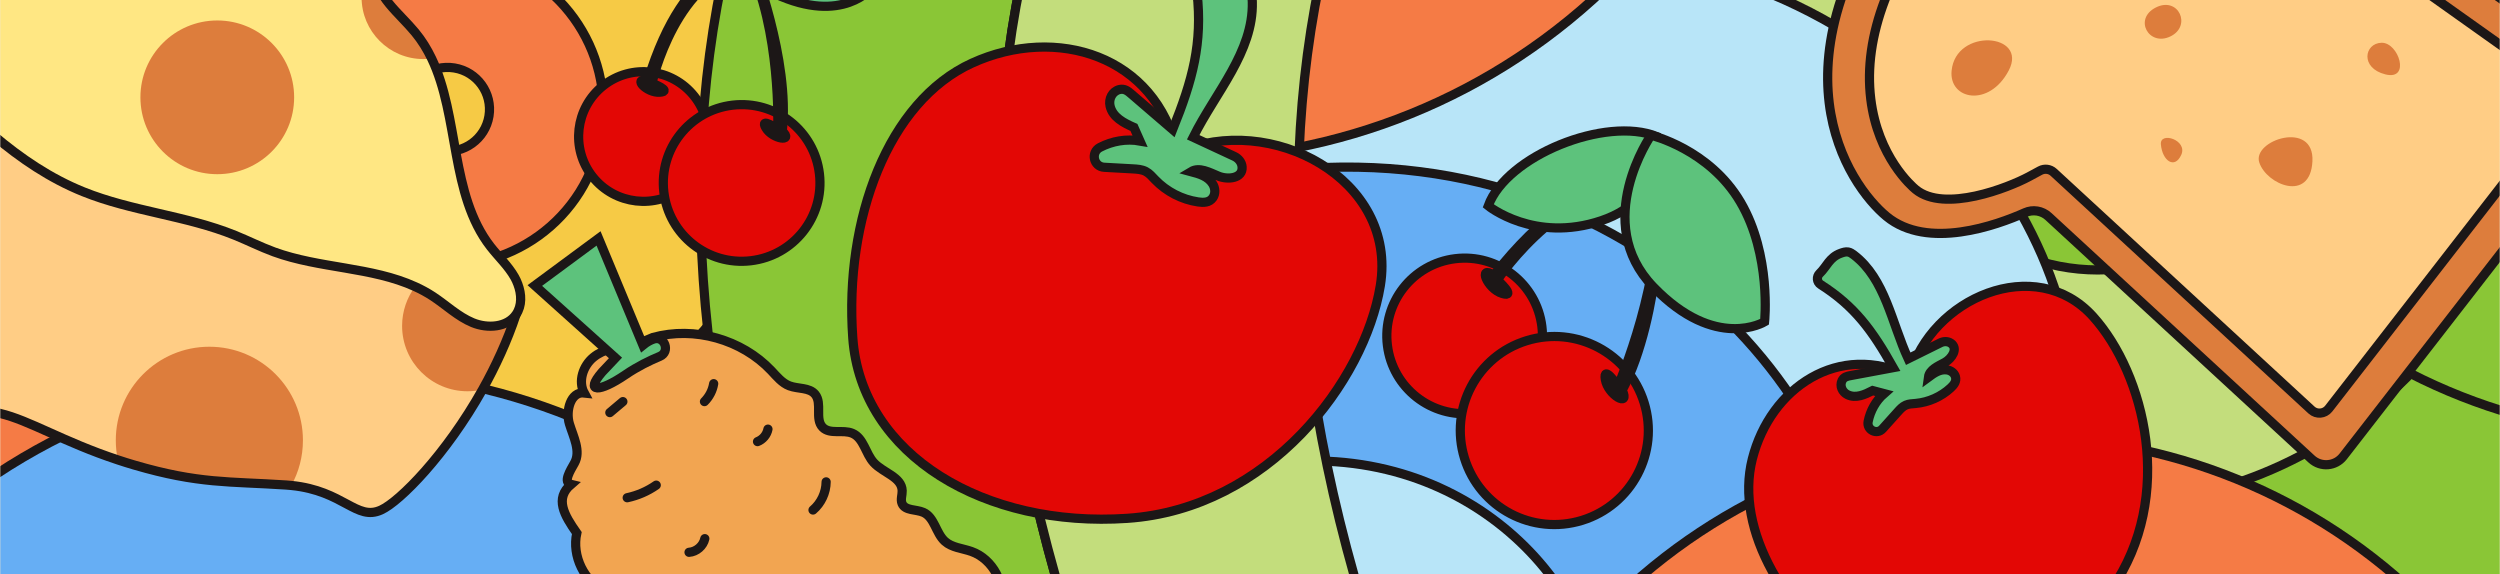 <svg width="1049" height="241" viewBox="0 0 1049 241" fill="none" xmlns="http://www.w3.org/2000/svg">
<g clip-path="url(#clip0_362_500)">
<rect width="1049" height="241" fill="#F0E6D1"/>
<mask id="mask0_362_500" style="mask-type:alpha" maskUnits="userSpaceOnUse" x="0" y="-122" width="1049" height="645">
<path d="M1049 -121.974H0V522.149H1049V-121.974Z" fill="black"/>
</mask>
<g mask="url(#mask0_362_500)">
<path d="M880.235 342.125C1053.18 342.125 1193.37 201.928 1193.37 28.986C1193.37 -143.956 1053.18 -284.153 880.235 -284.153C707.293 -284.153 567.095 -143.956 567.095 28.986C567.095 201.928 707.293 342.125 880.235 342.125Z" fill="#8AC636"/>
<path d="M880.235 342.125C1053.18 342.125 1193.37 201.928 1193.37 28.986C1193.37 -143.956 1053.18 -284.153 880.235 -284.153C707.293 -284.153 567.095 -143.956 567.095 28.986C567.095 201.928 707.293 342.125 880.235 342.125Z" stroke="#1C1717" stroke-width="3.861" stroke-miterlimit="10"/>
<path d="M1009.74 158.5C1081.26 86.974 1081.26 -28.992 1009.74 -100.517C938.212 -172.043 822.246 -172.043 750.721 -100.517C679.195 -28.992 679.195 86.974 750.721 158.5C822.246 230.025 938.212 230.025 1009.74 158.5Z" fill="#C3DD7C" stroke="#1C1717" stroke-width="3.861" stroke-miterlimit="10"/>
<path d="M939.825 88.588C972.739 55.674 972.739 2.309 939.825 -30.605C906.911 -63.519 853.546 -63.519 820.632 -30.605C787.718 2.309 787.718 55.674 820.632 88.588C853.546 121.502 906.911 121.502 939.825 88.588Z" fill="#8AC636"/>
<path d="M939.825 88.588C972.739 55.674 972.739 2.309 939.825 -30.605C906.911 -63.519 853.546 -63.519 820.632 -30.605C787.718 2.309 787.718 55.674 820.632 88.588C853.546 121.502 906.911 121.502 939.825 88.588Z" stroke="#1C1717" stroke-width="3.861" stroke-miterlimit="10"/>
<path d="M880.235 51.678C892.767 51.678 902.926 41.519 902.926 28.986C902.926 16.454 892.767 6.295 880.235 6.295C867.703 6.295 857.543 16.454 857.543 28.986C857.543 41.519 867.703 51.678 880.235 51.678Z" fill="#C3DD7C" stroke="#1C1717" stroke-width="3.861" stroke-miterlimit="10"/>
<path d="M187.798 288.753C321.931 288.753 430.666 180.018 430.666 45.885C430.666 -88.247 321.931 -196.983 187.798 -196.983C53.666 -196.983 -55.07 -88.247 -55.07 45.885C-55.07 180.018 53.666 288.753 187.798 288.753Z" fill="#F57B45" stroke="#1C1717" stroke-width="3.861" stroke-miterlimit="10"/>
<path d="M288.242 146.33C343.717 90.855 343.717 0.913 288.242 -54.562C232.768 -110.037 142.825 -110.037 87.35 -54.562C31.876 0.913 31.876 90.855 87.35 146.33C142.825 201.805 232.768 201.805 288.242 146.33Z" fill="#F6CA45" stroke="#1C1717" stroke-width="3.861" stroke-miterlimit="10"/>
<path d="M252.329 56.358C258.113 20.72 233.912 -12.858 198.274 -18.642C162.637 -24.425 129.059 -0.224 123.275 35.413C117.491 71.05 141.692 104.629 177.33 110.412C212.967 116.196 246.545 91.995 252.329 56.358Z" fill="#F57B45" stroke="#1C1717" stroke-width="3.861" stroke-miterlimit="10"/>
<path d="M205.175 48.705C206.732 39.11 200.217 30.069 190.622 28.512C181.027 26.955 171.986 33.471 170.429 43.066C168.872 52.66 175.388 61.701 184.983 63.258C194.577 64.815 203.618 58.299 205.175 48.705Z" fill="#F6CA45" stroke="#1C1717" stroke-width="3.861" stroke-miterlimit="10"/>
<path d="M493.964 210.604L547.576 161.88L635.466 185.704L679.923 249.746C679.923 249.746 694.526 307.55 679.923 313.126C665.322 318.701 610.229 403.573 605.877 403.573C601.526 403.573 493.964 302.728 493.964 302.728L465.174 227.32L493.964 210.604Z" fill="#B8E5F8" stroke="#1C1717" stroke-width="3.861" stroke-miterlimit="10"/>
<path d="M521.771 196.294C609.474 179.077 668.437 242.205 671.238 293.857L788.849 243.104C788.849 243.104 804.562 132.102 790.803 122.057C777.043 112.012 626.186 41.856 626.186 41.856L509.775 62.469C509.775 62.469 469.057 134.03 475.093 138.977C481.13 143.923 521.771 196.294 521.771 196.294Z" fill="#66AEF4" stroke="#1C1717" stroke-width="3.861" stroke-miterlimit="10"/>
<path d="M601.457 -14.896C758.963 -45.817 864.856 67.558 869.886 160.32L781.584 250.524C776.554 157.762 670.661 44.388 513.154 75.308L601.457 -14.896Z" fill="#B8E5F8" stroke="#1C1717" stroke-width="3.861" stroke-miterlimit="10"/>
<path d="M326.024 600.524C427.725 498.822 427.725 333.932 326.024 232.23C224.322 130.528 59.431 130.528 -42.27 232.23C-143.972 333.932 -143.972 498.822 -42.27 600.524C59.431 702.226 224.322 702.226 326.024 600.524Z" fill="#66AEF4" stroke="#1C1717" stroke-width="3.861" stroke-miterlimit="10"/>
<path d="M249.584 524.084C309.069 464.599 309.069 368.155 249.584 308.67C190.099 249.185 93.654 249.185 34.169 308.67C-25.316 368.155 -25.316 464.599 34.169 524.084C93.654 583.569 190.099 583.569 249.584 524.084Z" fill="#B8E5F8" stroke="#1C1717" stroke-width="3.861" stroke-miterlimit="10"/>
<path d="M1018.68 597.781C1113.52 502.936 1113.52 349.162 1018.68 254.317C923.831 159.472 770.057 159.472 675.212 254.317C580.367 349.162 580.367 502.936 675.212 597.781C770.057 692.626 923.831 692.626 1018.68 597.781Z" fill="#F57B45" stroke="#1C1717" stroke-width="3.861" stroke-miterlimit="10"/>
<path d="M947.39 526.495C1002.86 471.021 1002.86 381.078 947.39 325.603C891.915 270.129 801.973 270.129 746.498 325.603C691.023 381.078 691.023 471.021 746.498 526.495C801.973 581.97 891.915 581.97 947.39 526.495Z" fill="#F6CA45" stroke="#1C1717" stroke-width="3.861" stroke-miterlimit="10"/>
<path d="M1121.79 183.179C1255.92 183.179 1364.66 74.443 1364.66 -59.69C1364.66 -193.822 1255.92 -302.558 1121.79 -302.558C987.658 -302.558 878.922 -193.822 878.922 -59.69C878.922 74.443 987.658 183.179 1121.79 183.179Z" fill="#8AC636"/>
<path d="M1121.79 183.179C1255.92 183.179 1364.66 74.443 1364.66 -59.69C1364.66 -193.822 1255.92 -302.558 1121.79 -302.558C987.658 -302.558 878.922 -193.822 878.922 -59.69C878.922 74.443 987.658 183.179 1121.79 183.179Z" stroke="#1C1717" stroke-width="3.861" stroke-miterlimit="10"/>
<path d="M1121.79 82.364C1200.24 82.364 1263.84 18.764 1263.84 -59.69C1263.84 -138.144 1200.24 -201.743 1121.79 -201.743C1043.34 -201.743 979.737 -138.144 979.737 -59.69C979.737 18.764 1043.34 82.364 1121.79 82.364Z" fill="#C3DD7C" stroke="#1C1717" stroke-width="3.861" stroke-miterlimit="10"/>
<path d="M678.109 -9.458C779.811 -111.159 779.811 -276.05 678.109 -377.751C576.408 -479.453 411.517 -479.453 309.815 -377.751C208.114 -276.05 208.114 -111.159 309.815 -9.458C411.517 92.244 576.408 92.244 678.109 -9.458Z" fill="#F57B45" stroke="#1C1717" stroke-width="3.861" stroke-miterlimit="10"/>
<path d="M601.67 -85.897C661.155 -145.382 661.155 -241.827 601.67 -301.312C542.185 -360.797 445.74 -360.797 386.255 -301.312C326.77 -241.827 326.77 -145.382 386.255 -85.897C445.74 -26.412 542.185 -26.412 601.67 -85.897Z" fill="#F6CA45" stroke="#1C1717" stroke-width="3.861" stroke-miterlimit="10"/>
<path d="M589.453 543.953C399.352 257.527 368.922 16.761 496.315 -163.414H370.888C243.494 16.761 273.925 257.525 464.026 543.953H589.453Z" fill="#8AC636" stroke="#1C1717" stroke-width="3.861" stroke-miterlimit="10"/>
<path d="M714.879 543.953C524.778 257.527 494.347 16.761 621.741 -163.414H496.315C368.92 16.761 399.352 257.525 589.452 543.953H714.879Z" fill="#C3DD7C" stroke="#1C1717" stroke-width="3.861" stroke-miterlimit="10"/>
<path d="M859.53 90.84L969.909 192.606C973.812 196.204 979.957 195.692 983.21 191.5L1097 44.895C1100.16 40.823 1099.3 34.938 1095.1 31.952L976.184 -52.547C973.162 -54.694 971.751 -58.459 972.627 -62.062C975.41 -73.522 978.666 -99.545 957.392 -117.147C929.415 -140.294 869.811 -137.964 804.338 -56.12C738.865 25.724 775.906 77.89 791.595 90.811C808.853 105.024 837.848 94.505 849.71 89.222C853.014 87.749 856.869 88.387 859.53 90.84Z" fill="#DD7D3C"/>
<path d="M859.53 90.84L969.909 192.606C973.812 196.204 979.957 195.692 983.21 191.5L1097 44.895C1100.16 40.823 1099.3 34.938 1095.1 31.952L976.184 -52.547C973.162 -54.694 971.751 -58.459 972.627 -62.062C975.41 -73.522 978.666 -99.545 957.392 -117.147C929.415 -140.294 869.811 -137.964 804.338 -56.12C738.865 25.724 775.906 77.89 791.595 90.811C808.853 105.024 837.848 94.505 849.71 89.222C853.014 87.749 856.869 88.387 859.53 90.84Z" stroke="#1C1717" stroke-width="3.861" stroke-miterlimit="10" stroke-linecap="round"/>
<path d="M861.719 72.316C860.167 70.885 857.877 70.598 856.02 71.601L851.304 74.15C842.832 78.688 815.871 89.435 803.803 79.495C802.188 78.165 787.933 65.796 784.972 41.539C781.77 15.308 792.86 -13.884 817.936 -45.23C828.027 -57.843 838.367 -68.906 848.667 -78.109C894.463 -119.028 930.967 -116.788 948.312 -102.439C968.001 -86.149 958.115 -58.721 957.685 -57.56L955.612 -52.151C954.801 -50.034 955.534 -47.638 957.39 -46.337L962.121 -43.019L1074.89 37.112C1077.18 38.74 1077.65 41.949 1075.93 44.169L977.142 171.44C975.366 173.726 972.016 174.004 969.889 172.043L861.719 72.316Z" fill="#FFCD85"/>
<path d="M861.719 72.316C860.167 70.885 857.877 70.598 856.02 71.601L851.304 74.15C842.832 78.688 815.871 89.435 803.803 79.495C802.188 78.165 787.933 65.796 784.972 41.539C781.77 15.308 792.86 -13.884 817.936 -45.23C828.027 -57.843 838.367 -68.906 848.667 -78.109C894.463 -119.028 930.967 -116.788 948.312 -102.439C968.001 -86.149 958.115 -58.721 957.685 -57.56L955.612 -52.151C954.801 -50.034 955.534 -47.638 957.39 -46.337L962.121 -43.019L1074.89 37.112C1077.18 38.74 1077.65 41.949 1075.93 44.169L977.142 171.44C975.366 173.726 972.016 174.004 969.889 172.043L861.719 72.316Z" stroke="#1C1717" stroke-width="3.861" stroke-miterlimit="10" stroke-linecap="round"/>
<path d="M818.89 29.688C820.641 11.531 851.096 13.884 842.873 29.568C834.651 45.253 817.716 41.854 818.89 29.688Z" fill="#DD7D3C"/>
<path d="M904.603 3.135C914.115 -1.658 919.769 10.895 910.715 15.278C901.661 19.661 895.091 7.928 904.603 3.135Z" fill="#DD7D3C"/>
<path d="M947.987 68.145C944.967 58.798 971.169 50.212 970.295 67.67C969.422 85.13 951.006 77.494 947.987 68.145Z" fill="#DD7D3C"/>
<path d="M906.701 60.561C906.224 55.011 918.057 58.753 915.261 64.957C912.466 71.161 907.292 67.444 906.701 60.561Z" fill="#DD7D3C"/>
<path d="M999.264 17.941C1006.49 17.728 1011.65 33.877 1000.93 31.218C990.218 28.558 992.041 18.154 999.264 17.941Z" fill="#DD7D3C"/>
<path d="M563.661 159.381C545.671 188.495 513.906 214.694 473.045 217.49C413.645 221.555 361.376 191.35 357.825 141.774C354.366 93.412 371.641 45.017 405.32 27.733C406.18 27.277 407.043 26.862 407.915 26.462C443.313 10.349 485.03 23.333 493.95 63.925C533.238 46.738 586.523 75.154 579.184 119.875C577.131 132.367 571.815 146.173 563.661 159.381Z" fill="#E30705"/>
<path d="M493.947 63.928C533.232 46.742 586.518 75.152 579.179 119.881C572.607 159.938 532.436 213.432 473.043 217.494C413.65 221.556 361.373 191.352 357.825 141.771C354.277 92.189 372.529 42.566 407.917 26.46C443.306 10.352 485.035 23.335 493.947 63.928Z" stroke="#1C1717" stroke-width="3.861" stroke-miterlimit="10" stroke-linecap="round"/>
<path d="M478.326 59.162C472.642 58.14 466.673 59.187 461.554 61.845C457.557 63.92 458.825 69.938 463.321 70.189L475.359 70.859C477.203 70.962 479.113 71.082 480.75 71.937C482.318 72.756 483.475 74.165 484.702 75.439C489.471 80.397 495.912 83.719 502.717 84.731C504.933 85.061 507.427 85.094 508.902 82.984C510.114 81.25 509.939 78.908 508.815 77.117C506.843 73.977 503.189 72.933 499.764 72.024C503.213 69.945 507.479 72.335 511.198 73.88C515.186 75.535 521.541 74.897 521.185 70.053C521.042 68.096 519.679 66.433 517.899 65.605L500.659 57.585C509.972 38.853 525.981 21.772 525.468 0.86C525.44 -0.274 525.35 -1.447 524.807 -2.442C524.152 -3.641 522.938 -4.409 521.775 -5.127C516.394 -8.439 511.654 -6.42 506.589 -7.111C504.13 -7.446 502.016 -5.468 502.286 -3C504.596 18.17 500.505 33.38 492.059 54.367C486.266 49.387 480.474 44.408 474.681 39.428C473.317 38.256 471.873 37.037 469.688 37.573C466.72 38.301 465.103 41.481 465.781 44.461C466.872 49.255 471.544 51.573 475.8 53.478L478.326 59.162Z" fill="#5DC27C"/>
<path d="M478.326 59.162C472.642 58.14 466.673 59.187 461.554 61.845C457.557 63.92 458.825 69.938 463.321 70.189L475.359 70.859C477.203 70.962 479.113 71.082 480.75 71.937C482.318 72.756 483.475 74.165 484.702 75.439C489.471 80.397 495.912 83.719 502.717 84.731C504.933 85.061 507.427 85.094 508.902 82.984C510.114 81.25 509.939 78.908 508.815 77.117C506.843 73.977 503.189 72.933 499.764 72.024C503.213 69.945 507.479 72.335 511.198 73.88C515.186 75.535 521.541 74.897 521.185 70.053C521.042 68.096 519.679 66.433 517.899 65.605L500.659 57.585C509.972 38.853 525.981 21.772 525.468 0.86C525.44 -0.274 525.35 -1.447 524.807 -2.442C524.152 -3.641 522.938 -4.409 521.775 -5.127C516.394 -8.439 511.654 -6.42 506.589 -7.111C504.13 -7.446 502.016 -5.468 502.286 -3C504.596 18.17 500.505 33.38 492.059 54.367C486.266 49.387 480.474 44.408 474.681 39.428C473.317 38.256 471.873 37.037 469.688 37.573C466.72 38.301 465.103 41.481 465.781 44.461C466.872 49.255 471.544 51.573 475.8 53.478L478.326 59.162Z" stroke="#1C1717" stroke-width="3.861" stroke-miterlimit="10" stroke-linecap="round"/>
<path d="M895.042 162.112C904.132 187.727 904.568 220.426 885.989 247.125C858.978 285.937 814.287 303.298 781.816 280.852C750.141 258.954 728.753 224.197 734.79 194.745C734.936 193.986 735.107 193.245 735.292 192.506C742.909 162.571 771.688 143.185 801.265 157.838C810.15 124.96 854.238 106.083 878.29 132.858C885.005 140.341 890.915 150.496 895.042 162.112Z" fill="#E30705"/>
<path d="M801.263 157.843C810.147 124.967 854.231 106.085 878.288 132.865C899.832 156.85 912.996 208.322 885.989 247.13C858.98 285.936 814.286 303.302 781.811 280.852C749.337 258.402 727.675 222.43 735.29 192.504C742.906 162.577 771.691 143.184 801.263 157.843Z" stroke="#1C1717" stroke-width="3.861" stroke-miterlimit="10" stroke-linecap="round"/>
<path d="M790.547 165.149C787.088 168.162 784.77 172.38 783.871 176.871C783.17 180.379 787.527 182.585 789.918 179.924L796.317 172.801C797.298 171.709 798.321 170.587 799.664 169.998C800.95 169.434 802.398 169.417 803.798 169.291C809.24 168.802 814.498 166.464 818.509 162.752C819.814 161.543 821.074 160.016 820.5 158.052C820.029 156.44 818.491 155.384 816.823 155.19C813.898 154.85 811.434 156.595 809.17 158.264C809.597 155.094 813.199 153.64 816.004 152.104C819.011 150.457 821.775 146.204 818.599 144.016C817.315 143.132 815.608 143.15 814.211 143.84L800.673 150.532C793.7 135.452 791.079 117.044 777.87 106.967C777.155 106.421 776.383 105.893 775.497 105.736C774.429 105.545 773.348 105.915 772.327 106.28C767.6 107.966 766.495 111.905 763.549 114.699C762.119 116.056 762.294 118.349 763.956 119.409C778.217 128.502 785.604 138.597 794.405 154.26C788.441 155.371 782.477 156.485 776.513 157.597C775.108 157.859 773.636 158.147 772.881 159.767C771.856 161.967 773.022 164.55 775.206 165.611C778.717 167.319 782.476 165.578 785.771 163.889L790.547 165.149Z" fill="#5DC27C"/>
<path d="M790.547 165.149C787.088 168.162 784.77 172.38 783.871 176.871C783.17 180.379 787.527 182.585 789.918 179.924L796.317 172.801C797.298 171.709 798.321 170.587 799.664 169.998C800.95 169.434 802.398 169.417 803.798 169.291C809.24 168.802 814.498 166.464 818.509 162.752C819.814 161.543 821.074 160.016 820.5 158.052C820.029 156.44 818.491 155.384 816.823 155.19C813.898 154.85 811.434 156.595 809.17 158.264C809.597 155.094 813.199 153.64 816.004 152.104C819.011 150.457 821.775 146.204 818.599 144.016C817.315 143.132 815.608 143.15 814.211 143.84L800.673 150.532C793.7 135.452 791.079 117.044 777.87 106.967C777.155 106.421 776.383 105.893 775.497 105.736C774.429 105.545 773.348 105.915 772.327 106.28C767.6 107.966 766.495 111.905 763.549 114.699C762.119 116.056 762.294 118.349 763.956 119.409C778.217 128.502 785.604 138.597 794.405 154.26C788.441 155.371 782.477 156.485 776.513 157.597C775.108 157.859 773.636 158.147 772.881 159.767C771.856 161.967 773.022 164.55 775.206 165.611C778.717 167.319 782.476 165.578 785.771 163.889L790.547 165.149Z" stroke="#1C1717" stroke-width="3.861" stroke-miterlimit="10" stroke-linecap="round"/>
<path d="M463.291 373.476C462.151 378.625 458.326 382.706 454.604 386.423C450.423 390.571 445.857 394.809 440.102 396.039C431.435 397.899 422.55 392.478 413.801 393.877C406.511 395.051 399.685 400.88 392.583 398.865C387.996 397.55 384.645 393.166 379.94 392.37C377.041 391.876 374.11 392.828 371.17 392.848C365.693 392.89 360.783 389.691 356.249 386.622C350.069 382.438 343.89 378.254 337.711 374.07C331.859 370.101 325.565 365.517 323.945 358.661C323.24 355.715 323.485 352.596 322.647 349.689C320.676 342.848 313.525 339.172 308.192 334.441C302.871 329.712 299.439 320.352 305.134 316.076C296.351 315.427 289.01 306.711 289.838 297.946C285.625 297.77 281.186 297.531 277.616 295.273C274.045 293.015 271.844 288.026 274.065 284.438C268.708 285.062 268.552 281.061 263.749 278.585C258.959 276.11 255.821 269.666 258.712 265.1C250.888 265.067 247.401 252.363 254.092 248.332C245.147 244.121 239.872 233.316 242.034 223.667C236.765 216.187 232.647 209.202 239.602 203.257C236.116 202.431 239.297 197.442 241.058 194.299C243.837 189.32 240.602 183.318 238.928 177.853C237.266 172.402 239.457 164.219 245.135 164.87C242.483 159.977 244.655 153.486 248.967 149.947C253.265 146.419 259.119 145.368 264.684 145.477L266.509 144.721L273.974 141.598C291.392 136.813 311.233 142.395 323.642 155.53C325.939 157.967 328.138 160.73 331.277 161.908C334.889 163.265 339.6 162.497 342.035 165.479C345.101 169.237 341.79 175.856 345.198 179.314C348.229 182.409 353.68 180.126 357.671 181.819C362.432 183.825 363.147 190.303 366.634 194.119C370.539 198.404 378.372 200.106 378.549 205.908C378.608 207.713 377.805 209.596 378.486 211.271C379.769 214.38 384.361 213.638 387.443 214.992C392.122 217.041 392.654 223.669 396.438 227.113C399.421 229.802 403.793 230.06 407.577 231.383C416.667 234.573 422.337 245.304 419.862 254.609C429.465 256.21 435.572 268.357 431.144 277.021C437.348 278.464 441.105 286.305 438.35 292.05C437.608 293.604 436.477 295.026 436.3 296.742C435.943 300.198 439.406 302.614 441.741 305.184C444.091 307.743 444.556 313.135 441.105 313.593C445.257 315.484 447.403 320.765 445.964 325.042C445.88 325.356 445.757 325.667 445.61 325.962C452.501 327.399 455.643 337.428 450.806 342.543C454.685 342.194 457.96 345.935 458.545 349.787C459.143 353.64 457.788 357.485 456.452 361.151C461.66 361.961 464.417 368.34 463.291 373.476Z" fill="#F2A551"/>
<path d="M273.972 141.595C291.39 136.814 311.236 142.401 323.639 155.531C325.94 157.967 328.141 160.736 331.278 161.913C334.889 163.268 339.599 162.492 342.038 165.479C345.108 169.241 341.796 175.85 345.195 179.317C348.232 182.416 353.679 180.126 357.675 181.817C362.432 183.832 363.148 190.306 366.631 194.122C370.538 198.404 378.37 200.109 378.553 205.902C378.609 207.708 377.804 209.595 378.493 211.265C379.776 214.374 384.358 213.64 387.439 214.989C392.13 217.042 392.653 223.67 396.444 227.11C399.417 229.807 403.792 230.055 407.579 231.384C416.661 234.574 422.339 245.301 419.867 254.606C429.466 256.206 435.577 268.353 431.142 277.014C437.348 278.47 441.106 286.303 438.356 292.055C437.615 293.603 436.484 295.032 436.305 296.74C435.943 300.193 439.409 302.618 441.749 305.184C444.088 307.749 444.555 313.135 441.113 313.589C445.559 315.617 447.717 321.552 445.613 325.961C452.502 327.403 455.642 337.425 450.807 342.541C454.686 342.201 457.955 345.938 458.548 349.786C459.138 353.635 457.784 357.487 456.45 361.145C461.656 361.964 464.422 368.335 463.286 373.481C462.15 378.627 458.332 382.702 454.598 386.42C450.428 390.573 445.852 394.809 440.097 396.043C431.434 397.903 422.546 392.474 413.799 393.88C406.508 395.052 399.681 400.882 392.58 398.858C387.993 397.551 384.643 393.162 379.941 392.362C377.047 391.869 374.111 392.832 371.176 392.851C365.699 392.887 360.789 389.696 356.253 386.625C350.07 382.437 343.887 378.25 337.705 374.062C331.86 370.104 325.568 365.52 323.94 358.652C323.243 355.712 323.49 352.595 322.65 349.691C320.67 342.847 313.522 339.173 308.195 334.443C302.868 329.713 299.442 320.358 305.132 316.072C296.351 315.421 289.004 306.713 289.839 297.948C285.621 297.769 281.184 297.527 277.614 295.273C274.044 293.019 271.836 288.02 274.062 284.433C268.7 285.063 268.545 281.055 263.748 278.578C258.951 276.103 255.816 269.661 258.703 265.1C250.892 265.063 247.398 252.358 254.093 248.332C245.149 244.119 239.864 233.319 242.025 223.671C236.769 216.181 232.645 209.199 239.603 203.256C236.109 202.424 239.296 197.438 241.05 194.303C243.838 189.32 240.597 183.319 238.93 177.859C237.262 172.398 239.457 164.216 245.129 164.871C242.478 159.977 244.657 153.485 248.96 149.953C253.262 146.42 259.119 145.365 264.684 145.476L273.972 141.595Z" stroke="#1C1717" stroke-width="3.861" stroke-miterlimit="10" stroke-linecap="round"/>
<path d="M341.136 214.006C344.547 211.1 346.611 206.675 346.646 202.195" stroke="#1C1717" stroke-width="3.861" stroke-miterlimit="10" stroke-linecap="round"/>
<path d="M263.172 208.85C267.532 207.927 271.703 206.118 275.357 203.567" stroke="#1C1717" stroke-width="3.861" stroke-miterlimit="10" stroke-linecap="round"/>
<path d="M295.589 168.51C297.618 166.487 298.993 163.817 299.458 160.989" stroke="#1C1717" stroke-width="3.861" stroke-miterlimit="10" stroke-linecap="round"/>
<path d="M289.117 231.747C292.242 231.538 295.084 229.08 295.74 226.017" stroke="#1C1717" stroke-width="3.861" stroke-miterlimit="10" stroke-linecap="round"/>
<path d="M317.857 185.297C320.077 184.45 321.794 182.397 322.234 180.062" stroke="#1C1717" stroke-width="3.861" stroke-miterlimit="10" stroke-linecap="round"/>
<path d="M255.887 173.126C257.711 171.59 259.535 170.053 261.359 168.517" stroke="#1C1717" stroke-width="3.861" stroke-miterlimit="10" stroke-linecap="round"/>
<path d="M252.623 156.148C245.131 164.871 251.417 164.749 262.531 157.172C267.527 153.767 272.69 151.261 276.861 149.534C281.352 147.674 278.88 140.744 274.266 142.272C272.872 142.734 271.374 143.548 269.787 144.837L251.155 100.042L224.408 119.802L258.258 150.185L252.623 156.148Z" fill="#5DC27C"/>
<path d="M252.623 156.148C245.131 164.871 251.417 164.749 262.531 157.172C267.527 153.767 272.69 151.261 276.861 149.534C281.352 147.674 278.88 140.744 274.266 142.272C272.872 142.734 271.374 143.548 269.787 144.837L251.155 100.042L224.408 119.802L258.258 150.185L252.623 156.148Z" stroke="#1C1717" stroke-width="3.861" stroke-miterlimit="10" stroke-linecap="round"/>
<path d="M216.584 131.884C212.838 143.12 207.909 153.764 202.478 163.442C197.574 172.181 192.259 180.135 187.047 187.02C175.953 201.666 165.296 211.525 159.916 213.983C149.517 218.745 144.305 205.914 122.232 203.7C121.512 203.623 120.778 203.558 120.019 203.507C96.067 201.937 83.442 203.069 56.414 195.154C54.008 194.446 51.691 193.725 49.464 192.979C26.581 185.424 12.347 176.351 -0.009 173.468C-3.278 172.696 -7.473 170.173 -11.939 166.775C-25.981 156.106 -42.789 136.878 -42.789 136.878L-61.039 57.572C-61.039 57.572 -44.81 -9.186 -39.366 -11.554H-39.353C-33.793 -13.935 47.457 -17.32 47.457 -17.32L79.362 10.827L122.425 48.807L191.448 109.709L216.584 131.884Z" fill="#FFCD85"/>
<path d="M127.11 184.755C127.11 191.627 125.347 198.088 122.233 203.7C121.512 203.622 120.778 203.558 120.019 203.507C96.067 201.936 83.442 203.069 56.414 195.154C54.008 194.446 51.691 193.725 49.465 192.979C48.885 190.328 48.589 187.573 48.589 184.755C48.589 163.068 66.157 145.488 87.843 145.488C109.53 145.488 127.11 163.068 127.11 184.755Z" fill="#DD7D3C"/>
<path d="M216.584 131.884C212.839 143.12 207.909 153.763 202.478 163.442C200.445 163.918 198.334 164.175 196.159 164.175C180.998 164.175 168.72 151.884 168.72 136.736C168.72 130.558 170.766 124.857 174.19 120.275C178.308 114.805 184.421 110.919 191.448 109.709C192.98 109.438 194.55 109.297 196.159 109.297C204.666 109.297 212.26 113.171 217.292 119.233C218.888 123.454 219.081 128.242 216.584 131.884Z" fill="#DD7D3C"/>
<path d="M216.584 131.884C212.838 143.12 207.909 153.764 202.478 163.442C187.162 190.74 167.831 210.367 159.916 213.983C149.517 218.745 144.305 205.914 122.232 203.7C121.512 203.623 120.778 203.558 120.019 203.507C96.067 201.937 83.442 203.069 56.414 195.154C54.008 194.446 51.691 193.725 49.464 192.979C26.581 185.424 12.347 176.351 -0.009 173.468C-13.574 170.289 -42.789 136.878 -42.789 136.878L-61.039 57.572C-61.039 57.572 -44.81 -9.186 -39.366 -11.554H-39.353C-33.793 -13.935 47.457 -17.32 47.457 -17.32L79.362 10.827L122.425 48.807L191.448 109.709L216.584 131.884Z" stroke="#1C1717" stroke-width="3.861" stroke-miterlimit="10" stroke-linecap="round"/>
<path d="M216.584 131.884C212.813 137.444 204.551 137.959 198.347 135.398C192.144 132.837 187.202 127.997 181.603 124.329C179.222 122.772 176.738 121.421 174.19 120.275C155.992 111.961 134.074 112.682 114.961 105.693C109.376 103.647 104.06 100.944 98.539 98.718C78.075 90.429 55.411 88.718 34.934 80.455C21.961 75.217 10.352 67.585 -0.458 58.717C-12.711 48.653 -23.934 37.031 -34.912 25.576L-39.352 -11.554L-42.029 -33.884C-44.487 -38.221 -40.433 -43.266 -36.714 -46.587C-30.858 -51.825 -24.989 -57.076 -19.12 -62.314C-5.555 -74.451 8.306 -86.78 24.922 -94.206C41.55 -101.632 61.679 -103.511 77.586 -94.67C99.234 -82.636 108.14 -54.283 130.277 -43.15C141.204 -37.655 156.828 -34.193 157.935 -22.005C158.064 -20.602 157.961 -19.199 157.793 -17.796C157.587 -15.943 157.291 -14.089 157.317 -12.223C157.497 -1.708 167.472 5.435 174.164 13.543C176.983 16.953 179.248 20.647 181.114 24.547C192.8 48.974 188.81 81.549 205.786 103.441C209.145 107.766 213.251 111.549 215.941 116.311C216.468 117.238 216.919 118.216 217.292 119.233C217.794 120.571 218.154 121.948 218.335 123.338C218.747 126.363 218.296 129.387 216.584 131.884Z" fill="#FFE783"/>
<path d="M181.114 24.547C179.968 24.701 178.81 24.779 177.626 24.779C163.327 24.779 151.718 13.17 151.718 -1.129C151.718 -7.474 154.009 -13.291 157.793 -17.796C157.587 -15.943 157.291 -14.089 157.317 -12.223C157.497 -1.708 167.471 5.435 174.164 13.543C176.982 16.954 179.248 20.647 181.114 24.547Z" fill="#DD7D3C"/>
<path d="M216.584 131.884C212.813 137.444 204.551 137.959 198.347 135.398C192.144 132.837 187.202 127.997 181.603 124.329C179.222 122.772 176.738 121.421 174.19 120.275C155.992 111.961 134.074 112.682 114.961 105.693C109.376 103.647 104.06 100.944 98.539 98.718C78.075 90.429 55.411 88.718 34.934 80.455C7.251 69.284 -14.268 47.121 -34.912 25.576L-39.352 -11.554L-42.029 -33.884C-44.487 -38.221 -40.433 -43.266 -36.714 -46.587C-30.858 -51.825 -24.989 -57.076 -19.12 -62.314C-5.555 -74.451 8.306 -86.78 24.922 -94.206C41.55 -101.632 61.679 -103.511 77.586 -94.67C99.234 -82.636 108.14 -54.283 130.277 -43.15C141.204 -37.655 156.828 -34.193 157.935 -22.005C158.064 -20.602 157.961 -19.199 157.793 -17.796C157.587 -15.943 157.291 -14.089 157.317 -12.223C157.497 -1.708 167.472 5.435 174.164 13.543C176.983 16.953 179.248 20.647 181.114 24.547C192.8 48.974 188.81 81.549 205.786 103.441C209.145 107.766 213.251 111.549 215.941 116.311C216.468 117.238 216.919 118.216 217.292 119.233C218.888 123.454 219.081 128.242 216.584 131.884Z" stroke="#1C1717" stroke-width="3.861" stroke-miterlimit="10" stroke-linecap="round"/>
<path d="M91.169 73.09C108.981 73.09 123.421 58.65 123.421 40.838C123.421 23.026 108.981 8.587 91.169 8.587C73.357 8.587 58.918 23.026 58.918 40.838C58.918 58.65 73.357 73.09 91.169 73.09Z" fill="#DD7D3C"/>
<path d="M599.314 169.831C583.37 161.415 577.263 141.674 585.669 125.721C589.521 118.421 595.739 113.191 602.885 110.471C611.35 107.23 621.125 107.522 629.778 112.075C638.287 116.561 643.994 124.276 646.183 132.914C648.103 140.473 647.344 148.741 643.424 156.185C635.018 172.138 615.277 178.244 599.314 169.831Z" fill="#E30705"/>
<path d="M618.548 173.364C636.445 171.164 649.171 154.872 646.971 136.975C644.771 119.077 628.479 106.352 610.582 108.552C592.684 110.751 579.959 127.043 582.159 144.941C584.359 162.838 600.651 175.563 618.548 173.364Z" stroke="#1C1717" stroke-width="3.861" stroke-miterlimit="10" stroke-linecap="round"/>
<path d="M663.593 218.418C654.003 221.31 643.333 220.589 633.778 215.553C614.513 205.388 607.127 181.525 617.292 162.26C626.004 145.726 644.802 137.943 662.129 142.491C665.006 143.235 667.836 144.322 670.576 145.766C689.849 155.922 697.235 179.785 687.07 199.05C681.95 208.768 673.332 215.466 663.593 218.418Z" fill="#E30705"/>
<path d="M663.859 218.329C684.67 211.887 696.319 189.794 689.877 168.982C683.435 148.171 661.341 136.522 640.53 142.964C619.719 149.407 608.07 171.5 614.512 192.311C620.954 213.123 643.048 224.771 663.859 218.329Z" stroke="#1C1717" stroke-width="3.861" stroke-miterlimit="10" stroke-linecap="round"/>
<path d="M680.664 163.772C684.264 171.173 674.637 165.771 673.591 159.218C672.545 152.664 678.92 162.028 678.92 162.028C678.92 162.028 698.868 116.023 695.331 78.142L697.289 79.174C697.289 79.174 697.38 132.069 680.664 163.772Z" stroke="#1C1717" stroke-width="3.861" stroke-miterlimit="10" stroke-linecap="round"/>
<path d="M626.788 115.509C619.952 110.924 623.978 121.203 630.327 123.142C636.674 125.079 628.276 117.476 628.276 117.476C628.276 117.476 659.398 70.85 696.431 79.563L695.678 77.483C695.678 77.483 667.643 63.542 626.788 115.509Z" stroke="#1C1717" stroke-width="3.861" stroke-miterlimit="10" stroke-linecap="round"/>
<path d="M688.662 81.695C685.128 85.988 679.828 89.925 671.944 92.593C643.874 102.1 624.541 86.443 624.461 86.378C628.154 76.231 639.782 67.071 653.236 61.298C667.643 55.106 684.148 52.804 695.249 57.322C695.249 57.322 697.753 70.658 688.662 81.695Z" fill="#5DC27C"/>
<path d="M695.255 57.317C673.782 48.579 632.115 65.359 624.465 86.376C624.465 86.376 643.807 102.119 671.946 92.591C700.084 83.064 695.255 57.317 695.255 57.317Z" stroke="#1C1717" stroke-width="3.861" stroke-miterlimit="10" stroke-linecap="round"/>
<path d="M740.424 135.026C740.424 135.026 719.932 147.551 693.719 120.376C667.514 93.191 692.783 56.746 692.783 56.746C692.783 56.746 700.007 58.465 708.703 63.599C715.995 67.91 724.316 74.629 730.284 84.778C735.355 93.418 738.018 102.922 739.376 111.318C741.52 124.545 740.424 135.026 740.424 135.026Z" fill="#5DC27C"/>
<path d="M692.791 56.743C692.791 56.743 667.513 93.189 693.722 120.373C719.932 147.555 740.421 135.025 740.421 135.025C740.421 135.025 743.363 107.039 730.287 84.784C717.209 62.53 692.791 56.743 692.791 56.743Z" stroke="#1C1717" stroke-width="3.861" stroke-miterlimit="10" stroke-linecap="round"/>
<path d="M266.875 84.316C251.952 82.593 241.251 69.106 242.963 54.179C243.752 47.348 247.002 41.409 251.73 37.139C257.326 32.067 265.005 29.344 273.1 30.268C281.061 31.183 287.822 35.452 292.13 41.499C295.903 46.79 297.808 53.44 297.011 60.404C295.298 75.331 281.81 86.032 266.875 84.316Z" fill="#E30705"/>
<path d="M286.909 78.591C298.676 69.251 300.645 52.14 291.304 40.372C281.964 28.604 264.853 26.636 253.085 35.976C241.317 45.316 239.349 62.428 248.689 74.195C258.029 85.963 275.141 87.931 286.909 78.591Z" stroke="#1C1717" stroke-width="3.861" stroke-miterlimit="10" stroke-linecap="round"/>
<path d="M331.459 102.648C324.885 107.788 316.38 110.45 307.44 109.423C289.411 107.343 276.472 91.04 278.552 73.011C280.327 57.543 292.575 45.823 307.404 44.126C309.864 43.835 312.389 43.825 314.953 44.119C332.985 46.189 345.924 62.491 343.844 80.52C342.803 89.613 338.132 97.415 331.459 102.648Z" fill="#E30705"/>
<path d="M315.015 109.412C333.042 107.301 345.945 90.976 343.834 72.948C341.723 54.92 325.398 42.017 307.37 44.128C289.343 46.239 276.44 62.565 278.551 80.593C280.662 98.62 296.987 111.523 315.015 109.412Z" stroke="#1C1717" stroke-width="3.861" stroke-miterlimit="10" stroke-linecap="round"/>
<path d="M328.222 55.057C333.252 59.717 324.145 58.429 321.355 53.655C318.565 48.882 326.342 54.229 326.342 54.229C326.342 54.229 327.947 12.481 313.767 -15.87L315.598 -15.659C315.598 -15.659 331.634 25.391 328.222 55.057Z" stroke="#1C1717" stroke-width="3.861" stroke-miterlimit="10" stroke-linecap="round"/>
<path d="M271.814 33.838C265.122 32.341 271.351 39.108 276.866 38.698C282.381 38.287 273.563 34.917 273.563 34.917C273.563 34.917 283.659 -10.688 315.049 -15.098L313.837 -16.487C313.837 -16.487 287.857 -18.851 271.814 33.838Z" stroke="#1C1717" stroke-width="3.861" stroke-miterlimit="10" stroke-linecap="round"/>
<path d="M365.955 -5.306C365.955 -5.306 353.822 10.607 325.263 -2.585C296.707 -15.788 305.33 -51.717 305.33 -51.717C305.33 -51.717 311.458 -52.563 319.761 -51.2C326.725 -50.053 335.216 -47.347 342.913 -41.267C349.459 -36.087 354.396 -29.51 357.984 -23.4C363.643 -13.776 365.955 -5.306 365.955 -5.306Z" fill="#5DC27C"/>
<path d="M305.335 -51.722C305.335 -51.722 296.705 -15.788 325.264 -2.588C353.823 10.61 365.953 -5.305 365.953 -5.305C365.953 -5.305 359.791 -27.927 342.918 -41.262C326.044 -54.598 305.335 -51.722 305.335 -51.722Z" stroke="#1C1717" stroke-width="3.861" stroke-miterlimit="10" stroke-linecap="round"/>
</g>
</g>
<defs>
<clipPath id="clip0_362_500">
<rect width="1049" height="241" fill="white"/>
</clipPath>
</defs>
</svg>
